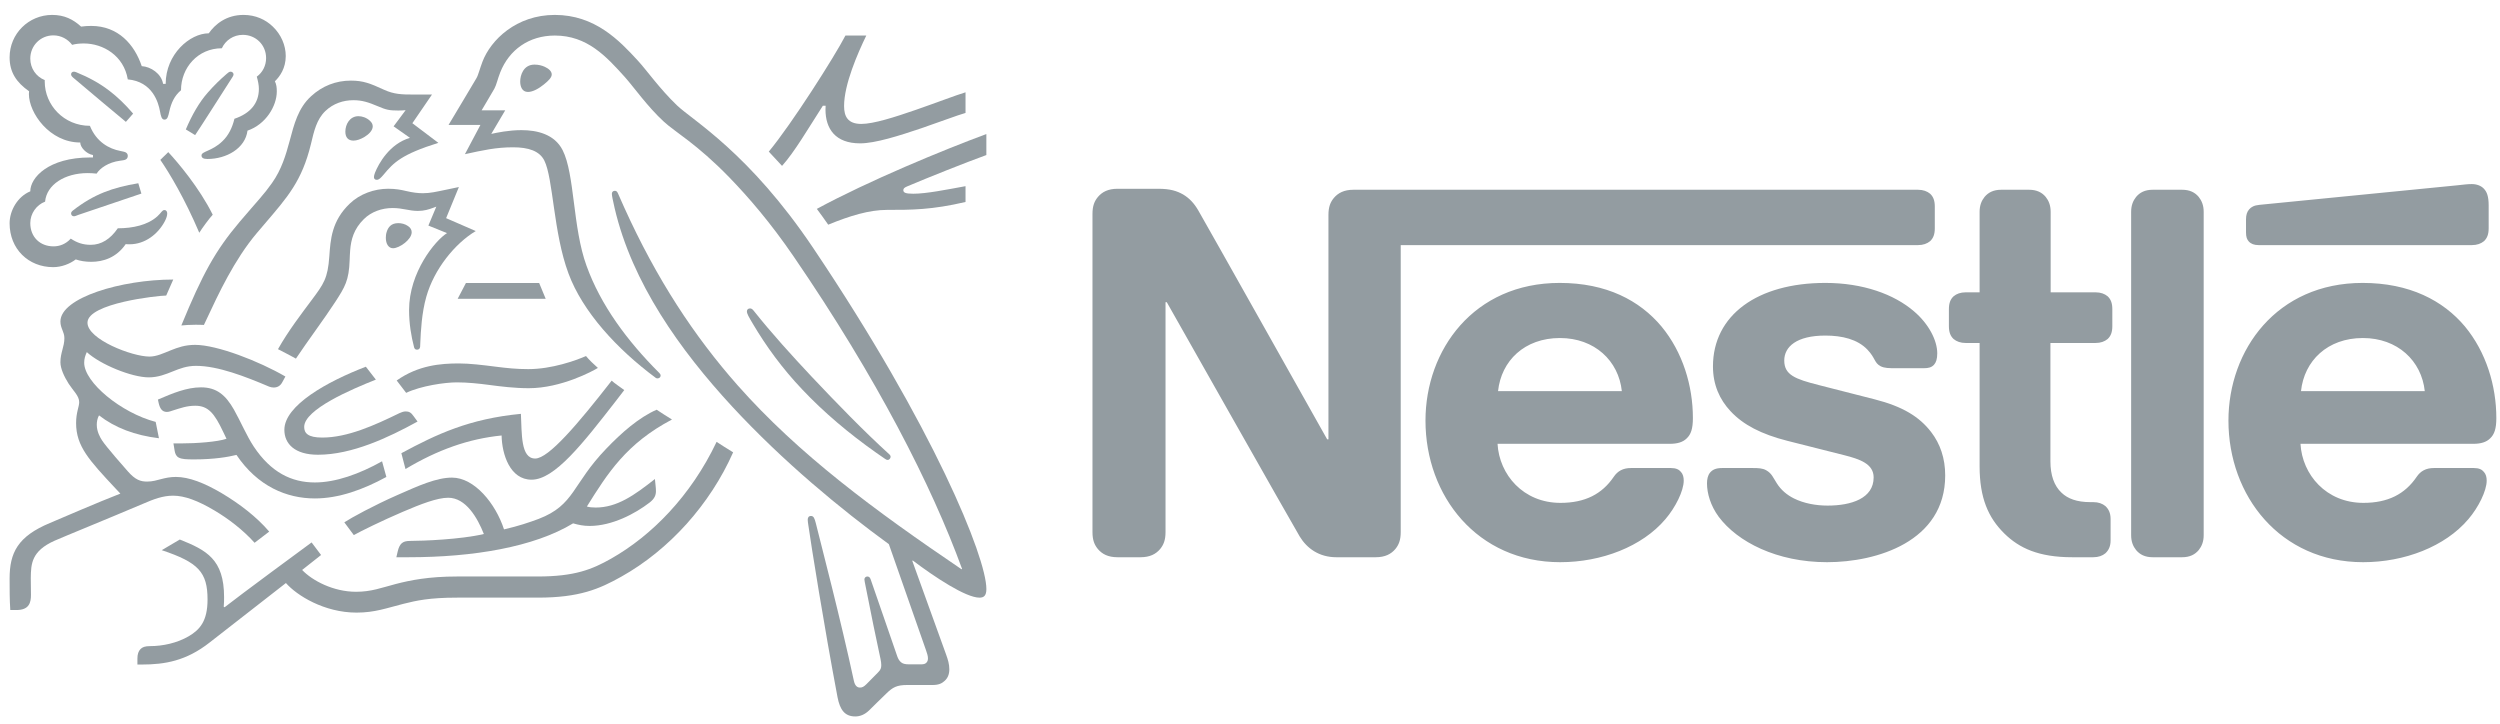 <svg width="114" height="33" viewBox="0 0 114 33" fill="none" xmlns="http://www.w3.org/2000/svg">
<path d="M60.825 9.025C60.667 9.217 60.577 9.431 60.577 9.803V20.035H60.52C60.52 20.035 54.91 10.05 54.638 9.589C54.446 9.261 54.232 9.036 53.949 8.867C53.667 8.71 53.373 8.608 52.809 8.608H50.958C50.528 8.608 50.258 8.754 50.066 8.98C49.907 9.171 49.817 9.386 49.817 9.757V24.261C49.817 24.633 49.907 24.847 50.066 25.039C50.258 25.264 50.528 25.41 50.958 25.41H52.008C52.437 25.41 52.708 25.264 52.9 25.039C53.057 24.847 53.148 24.633 53.148 24.261V13.78H53.205C53.205 13.78 59.03 24.08 59.267 24.464C59.595 25.004 60.148 25.41 60.938 25.41H62.733C63.162 25.41 63.433 25.264 63.625 25.039C63.783 24.847 63.873 24.633 63.873 24.261V11.177H87.459C87.696 11.177 87.876 11.11 88.012 10.998C88.159 10.862 88.227 10.681 88.227 10.411V9.419C88.227 9.149 88.159 8.968 88.012 8.833C87.876 8.721 87.696 8.653 87.459 8.653H61.717C61.288 8.653 61.017 8.8 60.825 9.025ZM71.122 12.901C67.204 12.901 65.002 15.956 65.002 19.179C65.002 22.616 67.362 25.636 71.144 25.636C73.03 25.636 74.882 24.926 75.942 23.675C76.406 23.134 76.778 22.379 76.778 21.917C76.778 21.759 76.744 21.624 76.654 21.523C76.564 21.41 76.428 21.342 76.191 21.342H74.374C74.012 21.342 73.764 21.477 73.583 21.748C73.053 22.526 72.284 22.931 71.156 22.931C69.462 22.931 68.367 21.646 68.288 20.238H76.146C76.496 20.238 76.744 20.159 76.914 19.99C77.106 19.81 77.196 19.55 77.196 19.065C77.196 17.59 76.733 16.057 75.762 14.885C74.769 13.701 73.256 12.901 71.122 12.901ZM83.236 12.901C80.143 12.901 78.111 14.367 78.111 16.71C78.111 17.544 78.415 18.221 78.912 18.75C79.488 19.37 80.312 19.799 81.509 20.103L84.094 20.756C84.805 20.936 85.438 21.151 85.438 21.77C85.438 22.728 84.421 23.055 83.338 23.055C82.807 23.055 82.254 22.954 81.802 22.728C81.486 22.57 81.216 22.345 81.024 22.041C80.854 21.781 80.798 21.59 80.538 21.444C80.38 21.353 80.188 21.342 79.928 21.342H78.528C78.223 21.342 78.077 21.432 77.975 21.556C77.874 21.68 77.839 21.86 77.839 22.041C77.839 22.491 77.998 23.055 78.371 23.562C79.228 24.711 81.024 25.636 83.315 25.636C85.574 25.636 88.701 24.7 88.701 21.68C88.701 20.903 88.475 20.238 88.057 19.697C87.527 19.009 86.77 18.536 85.483 18.209L82.921 17.555C81.859 17.285 81.362 17.094 81.362 16.44C81.362 15.809 81.927 15.302 83.236 15.302C84.004 15.302 84.704 15.471 85.156 15.945C85.528 16.339 85.461 16.542 85.754 16.699C85.934 16.79 86.138 16.79 86.454 16.79H87.73C87.933 16.79 88.08 16.756 88.192 16.631C88.283 16.53 88.339 16.373 88.339 16.113C88.339 15.527 87.955 14.772 87.278 14.197C86.375 13.419 84.953 12.901 83.236 12.901ZM90.27 13.33H89.638C89.401 13.33 89.22 13.397 89.085 13.51C88.938 13.646 88.87 13.826 88.87 14.096V14.874C88.87 15.144 88.938 15.324 89.085 15.46C89.22 15.572 89.401 15.64 89.638 15.64H90.27V21.263C90.27 22.705 90.665 23.607 91.399 24.329C92.076 24.993 92.957 25.41 94.493 25.41H95.452C95.69 25.41 95.87 25.343 96.006 25.23C96.152 25.095 96.243 24.914 96.243 24.644V23.664C96.243 23.393 96.152 23.213 96.006 23.077C95.87 22.965 95.69 22.897 95.452 22.897H95.317C94.707 22.897 94.29 22.74 94.007 22.469C93.669 22.154 93.499 21.669 93.499 21.038V15.64H95.554C95.791 15.64 95.972 15.572 96.107 15.46C96.254 15.324 96.322 15.144 96.322 14.874V14.096C96.322 13.826 96.254 13.646 96.107 13.51C95.972 13.397 95.791 13.33 95.554 13.33H93.51V9.656C93.51 9.363 93.42 9.149 93.285 8.98C93.115 8.777 92.878 8.653 92.529 8.653H91.252C90.902 8.653 90.665 8.777 90.496 8.98C90.36 9.149 90.27 9.363 90.27 9.656V13.33ZM97.18 24.407C97.18 24.7 97.27 24.914 97.406 25.083C97.575 25.286 97.812 25.41 98.162 25.41H99.505C99.856 25.41 100.092 25.286 100.262 25.083C100.397 24.914 100.488 24.7 100.488 24.407V9.657C100.488 9.364 100.397 9.15 100.262 8.98C100.092 8.777 99.856 8.653 99.505 8.653H98.162C97.812 8.653 97.575 8.777 97.406 8.98C97.27 9.15 97.18 9.364 97.18 9.657V24.407ZM68.311 17.837C68.457 16.451 69.519 15.414 71.133 15.414C72.714 15.414 73.809 16.451 73.956 17.837H68.311ZM112.715 11.177C112.952 11.177 113.133 11.11 113.268 10.998C113.415 10.862 113.483 10.681 113.483 10.411V9.363C113.483 8.957 113.404 8.754 113.268 8.608C113.144 8.472 112.941 8.394 112.715 8.394C112.534 8.394 112.354 8.416 112.049 8.45L103.039 9.34C102.78 9.363 102.656 9.442 102.565 9.543C102.464 9.656 102.418 9.803 102.418 10.006V10.591C102.418 10.817 102.464 10.918 102.543 11.009C102.644 11.121 102.791 11.177 102.994 11.177H112.715ZM107.736 12.901C103.818 12.901 101.617 15.956 101.617 19.179C101.617 22.616 103.977 25.636 107.759 25.636C109.644 25.636 111.496 24.926 112.557 23.675C113.02 23.134 113.393 22.379 113.393 21.917C113.393 21.759 113.358 21.624 113.268 21.523C113.178 21.41 113.042 21.342 112.805 21.342H110.988C110.626 21.342 110.378 21.477 110.197 21.748C109.667 22.526 108.899 22.931 107.77 22.931C106.076 22.931 104.981 21.646 104.902 20.238H112.783C113.133 20.238 113.381 20.159 113.55 19.99C113.742 19.81 113.833 19.55 113.833 19.065C113.833 17.59 113.369 16.057 112.399 14.885C111.405 13.701 109.87 12.901 107.736 12.901ZM104.925 17.837C105.072 16.451 106.133 15.414 107.747 15.414C109.328 15.414 110.423 16.451 110.57 17.837H104.925Z" fill="#939CA1"/>
<path d="M37.084 11.312C34.161 6.961 31.593 5.495 30.87 4.805C30.077 4.044 29.472 3.181 29.087 2.766C28.231 1.832 27.123 0.68 25.3 0.68C23.541 0.68 22.378 1.824 22.001 2.813C21.891 3.095 21.805 3.44 21.726 3.565C21.553 3.848 20.776 5.173 20.453 5.698H21.907L21.2 7.031C22.025 6.851 22.614 6.717 23.399 6.717C24.099 6.717 24.601 6.883 24.821 7.321C25.23 8.137 25.23 10.606 25.921 12.465C26.565 14.213 28.137 15.922 29.904 17.232C29.927 17.247 29.951 17.255 29.982 17.255C30.069 17.255 30.124 17.193 30.124 17.13C30.124 17.083 30.108 17.052 30.069 17.012C28.592 15.538 27.39 13.908 26.746 12.12C26.109 10.38 26.212 7.933 25.654 6.843C25.284 6.122 24.499 5.934 23.776 5.934C23.195 5.934 22.653 6.051 22.402 6.106L23.038 5.031H21.962C22.19 4.632 22.425 4.263 22.543 4.044C22.645 3.855 22.685 3.62 22.811 3.299C23.218 2.272 24.122 1.621 25.3 1.621C26.777 1.621 27.641 2.569 28.497 3.518C28.89 3.957 29.534 4.875 30.281 5.557C30.791 6.027 31.766 6.553 33.266 8.098C34.13 8.992 35.136 10.152 36.196 11.704C39.99 17.247 42.48 22.132 43.871 25.943L43.847 25.959C39.865 23.261 36.416 20.713 33.635 17.569C31.663 15.335 29.951 12.747 28.458 9.446C28.356 9.226 28.27 9.023 28.176 8.811C28.137 8.725 28.097 8.701 28.034 8.701C27.956 8.701 27.901 8.756 27.901 8.834C27.901 8.921 27.94 9.109 28.026 9.485C28.82 12.904 31.019 15.97 33.368 18.518C35.709 21.051 38.356 23.23 40.532 24.814L42.229 29.659C42.268 29.777 42.315 29.903 42.315 30.02C42.315 30.107 42.291 30.177 42.237 30.224C42.19 30.271 42.127 30.295 41.986 30.295H41.475C41.255 30.295 41.168 30.263 41.09 30.201C41.011 30.138 40.957 30.044 40.917 29.934C40.768 29.479 39.872 26.931 39.7 26.413C39.668 26.32 39.613 26.288 39.55 26.288C39.472 26.288 39.417 26.351 39.417 26.421C39.417 26.484 39.44 26.555 39.48 26.774C39.707 27.934 39.974 29.236 40.084 29.73C40.132 29.957 40.186 30.17 40.186 30.326C40.186 30.467 40.155 30.546 40.038 30.663L39.511 31.197C39.385 31.322 39.314 31.353 39.213 31.353C39.087 31.353 38.985 31.267 38.937 31.047C38.34 28.264 37.437 24.814 37.201 23.857C37.146 23.646 37.107 23.528 36.981 23.528C36.872 23.528 36.832 23.606 36.832 23.7C36.832 23.771 36.848 23.857 36.856 23.92C36.997 24.908 37.571 28.507 38.191 31.792C38.301 32.357 38.513 32.67 39.001 32.67C39.221 32.67 39.432 32.584 39.629 32.396C39.951 32.074 40.045 31.988 40.43 31.612C40.705 31.345 40.894 31.236 41.365 31.236H42.527C42.803 31.236 42.951 31.166 43.085 31.039C43.211 30.922 43.289 30.757 43.289 30.522C43.289 30.279 43.227 30.083 43.14 29.84C42.842 29.041 41.883 26.335 41.6 25.575L41.624 25.559C42.606 26.304 44.035 27.253 44.664 27.253C44.86 27.253 44.979 27.166 44.979 26.86C44.979 25.418 42.575 19.482 37.084 11.312Z" fill="#939CA1"/>
<path d="M10.116 2.201C10.281 1.84 10.642 1.589 11.074 1.589C11.663 1.589 12.134 2.045 12.134 2.648C12.134 3.001 11.97 3.307 11.71 3.495C11.766 3.699 11.805 3.879 11.805 4.051C11.805 4.71 11.412 5.173 10.69 5.416C10.595 5.815 10.422 6.176 10.139 6.443C9.668 6.898 9.189 6.898 9.189 7.086C9.189 7.188 9.26 7.25 9.456 7.25C10.328 7.25 11.184 6.765 11.286 5.957C12.119 5.675 12.622 4.836 12.622 4.17C12.622 3.996 12.606 3.848 12.535 3.707C12.763 3.487 13.03 3.111 13.03 2.554C13.03 2.068 12.818 1.574 12.441 1.213C12.111 0.891 11.647 0.68 11.106 0.68C10.32 0.68 9.809 1.104 9.519 1.519C8.662 1.519 7.555 2.468 7.555 3.825H7.437C7.358 3.354 6.872 3.04 6.463 3.016C6.133 2.029 5.387 1.182 4.161 1.182C4.02 1.182 3.847 1.19 3.698 1.213C3.337 0.884 2.936 0.68 2.378 0.68C1.31 0.68 0.438 1.535 0.438 2.616C0.438 3.291 0.744 3.754 1.326 4.162C1.326 4.162 1.318 4.248 1.318 4.287C1.318 5.149 2.26 6.498 3.659 6.498C3.659 6.717 3.934 7.016 4.24 7.07V7.18H4.122C2.198 7.18 1.381 8.106 1.381 8.725C0.807 8.96 0.438 9.595 0.438 10.183C0.438 11.351 1.294 12.182 2.426 12.182C2.802 12.182 3.187 12.034 3.455 11.829C3.651 11.9 3.902 11.939 4.161 11.939C4.703 11.939 5.308 11.751 5.732 11.132C5.796 11.139 5.85 11.139 5.913 11.139C6.604 11.139 7.201 10.684 7.516 10.089C7.594 9.94 7.625 9.823 7.625 9.736C7.625 9.65 7.586 9.579 7.5 9.579C7.39 9.579 7.374 9.681 7.178 9.862C6.738 10.262 6.062 10.41 5.371 10.41C5.033 10.905 4.617 11.164 4.138 11.164C3.784 11.164 3.51 11.069 3.227 10.881C2.999 11.132 2.716 11.234 2.441 11.234C1.821 11.234 1.381 10.803 1.381 10.175C1.381 9.736 1.663 9.344 2.056 9.195C2.126 8.419 2.959 7.893 3.996 7.893C4.13 7.893 4.263 7.901 4.405 7.917C4.562 7.667 4.939 7.4 5.473 7.329C5.584 7.314 5.669 7.306 5.732 7.274C5.796 7.243 5.827 7.18 5.827 7.109C5.827 7.047 5.803 6.992 5.74 6.953C5.685 6.921 5.591 6.906 5.481 6.882C4.986 6.788 4.397 6.482 4.099 5.737C2.912 5.737 2.04 4.789 2.04 3.722V3.652C1.647 3.495 1.381 3.119 1.381 2.671C1.381 2.084 1.844 1.613 2.433 1.613C2.786 1.613 3.093 1.786 3.29 2.045C3.455 1.998 3.643 1.982 3.823 1.982C4.703 1.982 5.646 2.538 5.827 3.62C6.958 3.722 7.225 4.679 7.296 5.079C7.335 5.283 7.366 5.455 7.5 5.455C7.641 5.455 7.672 5.298 7.72 5.086C7.806 4.687 7.956 4.365 8.254 4.115C8.254 3.087 9.024 2.201 10.116 2.201Z" fill="#939CA1"/>
<path d="M12.402 8.348C12.032 8.874 11.766 9.132 10.925 10.12C9.818 11.43 9.236 12.489 8.269 14.841C8.427 14.825 8.655 14.809 8.906 14.809C9.032 14.809 9.133 14.809 9.299 14.817L9.417 14.566C9.959 13.405 10.689 11.837 11.71 10.63L12.064 10.214C13.116 8.984 13.768 8.254 14.177 6.576C14.319 5.98 14.436 5.448 14.837 5.063C15.198 4.718 15.654 4.569 16.117 4.569C16.51 4.569 16.801 4.664 17.225 4.843C17.61 5.008 17.751 5.04 18.16 5.04C18.301 5.04 18.403 5.032 18.497 5.024L17.948 5.761L18.694 6.286C17.759 6.56 17.265 7.463 17.099 7.878C17.068 7.964 17.052 8.019 17.052 8.074C17.052 8.137 17.084 8.2 17.178 8.2C17.28 8.2 17.358 8.121 17.492 7.964C17.948 7.415 18.309 7.039 19.989 6.514L18.804 5.619L19.699 4.311H18.859C18.325 4.311 17.971 4.303 17.508 4.091C16.879 3.801 16.557 3.676 16 3.676C15.316 3.676 14.695 3.919 14.185 4.389C13.595 4.929 13.415 5.651 13.203 6.444C13.038 7.054 12.842 7.729 12.402 8.348Z" fill="#939CA1"/>
<path d="M14.208 13.688C13.76 14.291 13.148 15.083 12.676 15.922C12.826 15.993 13.321 16.26 13.494 16.353C14.036 15.538 14.79 14.535 15.284 13.774C15.732 13.084 15.913 12.786 15.944 11.861C15.953 11.704 15.953 11.555 15.968 11.406C16.007 10.928 16.133 10.442 16.589 9.995C16.926 9.657 17.413 9.486 17.901 9.486C18.372 9.486 18.646 9.618 19.055 9.618C19.346 9.618 19.558 9.548 19.747 9.478L19.896 9.423L19.534 10.286L20.383 10.63C19.841 10.967 18.654 12.418 18.654 14.135C18.654 14.755 18.749 15.326 18.882 15.836C18.898 15.891 18.93 15.946 19.016 15.946C19.094 15.946 19.15 15.899 19.158 15.813L19.166 15.632C19.189 15.107 19.228 14.276 19.44 13.531C19.794 12.277 20.744 11.1 21.695 10.536L20.343 9.948L20.925 8.529L20.289 8.662C19.904 8.741 19.621 8.811 19.283 8.811C19.063 8.811 18.812 8.78 18.514 8.709C18.285 8.654 18.041 8.607 17.697 8.607C17.076 8.607 16.408 8.842 15.953 9.281C15.12 10.073 15.072 10.928 15.017 11.689C14.947 12.7 14.758 12.951 14.208 13.688Z" fill="#939CA1"/>
<path d="M34.366 14.166C34.31 14.096 34.263 14.064 34.201 14.064C34.106 14.064 34.059 14.127 34.059 14.197C34.059 14.307 34.138 14.441 34.334 14.771C34.931 15.781 35.67 16.8 36.581 17.758C37.563 18.8 38.717 19.772 39.951 20.642L40.336 20.909C40.391 20.949 40.43 20.972 40.477 20.972C40.556 20.972 40.611 20.894 40.611 20.831C40.611 20.792 40.595 20.752 40.548 20.713C39.401 19.671 38.167 18.4 37.013 17.177C36.109 16.213 35.182 15.194 34.366 14.166Z" fill="#939CA1"/>
<path d="M9.087 10.614C9.204 10.419 9.558 9.94 9.7 9.791C9.095 8.568 8.105 7.4 7.673 6.937L7.311 7.29C7.728 7.894 8.427 9.062 9.087 10.614Z" fill="#939CA1"/>
<path d="M3.329 3.534C3.258 3.471 3.242 3.432 3.242 3.385C3.242 3.331 3.282 3.268 3.368 3.268C3.399 3.268 3.43 3.276 3.47 3.291C4.051 3.526 4.546 3.801 4.986 4.138C5.355 4.42 5.717 4.766 6.07 5.181L5.74 5.557C5.332 5.219 4.012 4.115 3.329 3.534Z" fill="#939CA1"/>
<path d="M8.898 6.161L8.474 5.902C8.749 5.251 9.087 4.656 9.487 4.208C9.77 3.887 10.037 3.628 10.336 3.37C10.406 3.315 10.446 3.268 10.516 3.268C10.595 3.268 10.65 3.331 10.65 3.393C10.65 3.424 10.634 3.463 10.603 3.51C10.124 4.255 9.189 5.73 8.898 6.161Z" fill="#939CA1"/>
<path d="M3.572 9.799C3.47 9.838 3.423 9.862 3.368 9.862C3.282 9.862 3.242 9.791 3.242 9.736C3.242 9.681 3.266 9.65 3.321 9.602C4.287 8.85 5.136 8.552 6.306 8.356L6.447 8.827L3.572 9.799Z" fill="#939CA1"/>
<path d="M23.721 3.715C23.721 3.44 23.863 2.946 24.373 2.946C24.546 2.946 24.711 2.985 24.845 3.048C25.033 3.134 25.159 3.26 25.159 3.393C25.159 3.534 25.017 3.676 24.805 3.848C24.585 4.028 24.303 4.193 24.075 4.193C23.8 4.193 23.721 3.934 23.721 3.715Z" fill="#939CA1"/>
<path d="M15.748 6.004C15.748 5.667 15.952 5.298 16.345 5.298C16.518 5.298 16.722 5.368 16.871 5.51C16.958 5.589 16.997 5.674 16.997 5.761C16.997 5.95 16.816 6.129 16.604 6.255C16.439 6.349 16.267 6.412 16.118 6.412C15.874 6.412 15.748 6.262 15.748 6.004Z" fill="#939CA1"/>
<path d="M17.594 10.842C17.594 10.764 17.602 10.669 17.633 10.575C17.697 10.371 17.829 10.175 18.16 10.175C18.309 10.175 18.474 10.214 18.607 10.309C18.726 10.387 18.773 10.489 18.773 10.591C18.773 10.928 18.207 11.32 17.924 11.32C17.72 11.32 17.594 11.124 17.594 10.842Z" fill="#939CA1"/>
<path d="M14.499 20.736C13.439 20.736 12.967 20.235 12.967 19.6C12.967 18.486 14.923 17.397 16.683 16.722L17.139 17.311C16.054 17.741 13.871 18.667 13.871 19.467C13.871 19.749 14.036 19.953 14.695 19.953C15.842 19.953 17.076 19.396 18.215 18.839C18.301 18.8 18.403 18.761 18.498 18.761C18.647 18.761 18.741 18.808 18.851 18.965L19.04 19.223C17.712 19.953 16.054 20.736 14.499 20.736Z" fill="#939CA1"/>
<path d="M17.422 21.035C16.385 21.615 15.309 22 14.358 22C13.297 22 12.355 21.544 11.569 20.36C11.239 19.858 10.98 19.232 10.666 18.675C10.289 18.016 9.88 17.663 9.166 17.663C8.514 17.663 7.877 17.93 7.201 18.22L7.233 18.369C7.288 18.612 7.382 18.784 7.609 18.784C7.712 18.784 7.814 18.738 7.87 18.722C8.246 18.604 8.521 18.502 8.906 18.502C9.495 18.502 9.778 18.848 10.178 19.694L10.328 20.008C9.919 20.149 8.961 20.22 8.246 20.22H7.909L7.964 20.556C7.987 20.698 8.042 20.815 8.16 20.87C8.301 20.941 8.506 20.949 8.859 20.949C9.754 20.949 10.406 20.839 10.783 20.744C11.75 22.18 13.077 22.729 14.358 22.729C15.449 22.729 16.557 22.328 17.618 21.749L17.422 21.035Z" fill="#939CA1"/>
<path d="M18.49 21.388L18.302 20.666C19.919 19.796 21.396 19.098 23.753 18.871C23.8 19.772 23.737 20.909 24.405 20.909C25.017 20.909 26.353 19.333 27.893 17.357C28.034 17.491 28.262 17.632 28.466 17.788L28.074 18.298C26.573 20.227 25.293 21.874 24.24 21.874C23.258 21.874 22.888 20.721 22.873 19.858C21.373 20.008 19.959 20.509 18.49 21.388Z" fill="#939CA1"/>
<path d="M39.275 5.651C38.663 5.651 38.49 5.313 38.49 4.836C38.49 3.848 39.111 2.429 39.503 1.621H38.552C38.058 2.577 36.109 5.643 35.057 6.914L35.661 7.564C36.227 6.937 36.848 5.871 37.523 4.82H37.649C37.649 4.875 37.642 4.937 37.642 4.992C37.642 5.879 38.097 6.537 39.22 6.537C39.911 6.537 40.995 6.192 42.017 5.847C42.865 5.557 43.643 5.259 44.028 5.15V4.209C43.588 4.342 42.692 4.687 41.765 5.008C40.791 5.345 39.833 5.651 39.275 5.651Z" fill="#939CA1"/>
<path d="M41.373 8.497C42.315 8.098 44.004 7.423 44.978 7.07V6.113C43.022 6.835 39.589 8.254 37.248 9.525C37.311 9.602 37.72 10.175 37.767 10.246C38.756 9.838 39.644 9.571 40.445 9.571C41.569 9.571 42.488 9.571 44.028 9.21V8.489C43.164 8.647 42.245 8.834 41.648 8.834C41.294 8.834 41.192 8.787 41.192 8.67C41.192 8.599 41.239 8.552 41.373 8.497Z" fill="#939CA1"/>
<path d="M21.247 12.904L20.869 13.626H24.884L24.585 12.904H21.247Z" fill="#939CA1"/>
<path d="M6.785 17.208C7.209 17.208 7.555 17.067 7.885 16.934C8.199 16.808 8.513 16.683 8.937 16.683C9.943 16.683 11.184 17.169 12.276 17.632C12.339 17.655 12.409 17.671 12.48 17.671C12.653 17.671 12.787 17.592 12.873 17.428L13.014 17.169C11.813 16.471 9.896 15.726 8.898 15.726C8.443 15.726 8.112 15.844 7.799 15.969C7.445 16.111 7.139 16.26 6.816 16.26C6.023 16.26 3.989 15.475 3.989 14.715C3.989 13.822 7.225 13.477 7.579 13.477L7.9 12.747C5.552 12.747 2.755 13.57 2.755 14.66C2.755 14.974 2.936 15.13 2.936 15.42C2.936 15.812 2.755 16.079 2.755 16.518C2.755 16.808 2.928 17.177 3.132 17.499C3.352 17.836 3.611 18.055 3.611 18.337C3.611 18.549 3.47 18.8 3.47 19.294C3.47 20.352 4.075 20.996 5.253 22.258L5.489 22.508C4.515 22.885 2.7 23.669 2.276 23.849C0.807 24.461 0.438 25.206 0.438 26.382C0.438 26.837 0.438 27.354 0.469 27.817H0.752C1.341 27.817 1.412 27.464 1.412 27.127C1.412 26.9 1.404 26.641 1.404 26.358C1.412 25.708 1.436 25.128 2.488 24.657C2.913 24.469 4.994 23.622 6.542 22.964C6.997 22.767 7.421 22.603 7.892 22.603C8.419 22.603 9.024 22.83 9.778 23.277C10.414 23.654 11.082 24.163 11.609 24.751L12.276 24.241C11.702 23.567 10.909 22.964 10.116 22.493C9.322 22.023 8.616 21.748 8.019 21.748C7.759 21.748 7.547 21.795 7.367 21.842C7.155 21.898 6.958 21.96 6.707 21.96C6.416 21.96 6.172 21.89 5.819 21.482C5.685 21.333 4.837 20.368 4.656 20.086C4.57 19.953 4.413 19.686 4.413 19.372C4.413 19.239 4.436 19.083 4.515 18.941C5.245 19.506 6.149 19.851 7.248 19.984L7.099 19.239C5.52 18.824 3.839 17.436 3.839 16.542C3.839 16.354 3.886 16.221 3.958 16.056C4.57 16.621 6.007 17.208 6.785 17.208Z" fill="#939CA1"/>
<path d="M18.089 17.35C19.079 16.652 20.1 16.573 20.925 16.573C21.42 16.573 22.001 16.644 22.614 16.722C23.109 16.785 23.556 16.832 24.09 16.832C25.167 16.832 26.251 16.44 26.722 16.236C26.855 16.401 27.084 16.621 27.264 16.777C27.036 16.919 25.591 17.702 24.114 17.702C23.462 17.702 22.842 17.624 22.307 17.553C21.836 17.491 21.326 17.436 20.83 17.436C20.289 17.436 19.197 17.593 18.521 17.914L18.089 17.35Z" fill="#939CA1"/>
<path d="M32.677 20.149C31.498 22.627 29.707 24.43 27.869 25.473C26.997 25.966 26.211 26.288 24.515 26.288H20.846C19.535 26.288 18.71 26.461 18.066 26.625C17.374 26.806 16.934 26.985 16.235 26.985C15.198 26.985 14.24 26.476 13.777 25.99L14.641 25.308L14.209 24.735C13.957 24.916 10.886 27.182 10.241 27.691L10.202 27.668C10.218 27.512 10.218 27.37 10.218 27.229C10.218 25.504 9.416 25.088 8.199 24.602L7.375 25.088C9.047 25.645 9.464 26.092 9.464 27.338C9.464 28.327 9.11 28.718 8.599 29.017C8.073 29.323 7.421 29.463 6.848 29.463C6.604 29.463 6.494 29.511 6.408 29.597C6.314 29.691 6.266 29.832 6.266 30.028V30.303H6.463C7.515 30.303 8.49 30.138 9.558 29.299L13.038 26.586C13.533 27.151 14.782 27.935 16.259 27.935C17.091 27.935 17.626 27.73 18.395 27.535C18.992 27.386 19.574 27.252 20.846 27.252H24.53C26.416 27.252 27.327 26.86 28.332 26.296C30.516 25.073 32.378 23.003 33.431 20.626C33.156 20.455 32.897 20.297 32.677 20.149Z" fill="#939CA1"/>
<path d="M26.762 23.097C27.712 21.576 28.56 20.227 30.642 19.13C30.422 18.996 30.108 18.793 29.943 18.683C29.134 19.035 28.333 19.741 27.65 20.455C26.078 22.085 26.219 23.026 24.562 23.662C24.145 23.818 23.635 23.991 22.983 24.14C22.598 22.956 21.632 21.779 20.611 21.779C19.903 21.779 19.087 22.148 18.144 22.564C17.037 23.05 16.023 23.607 15.701 23.818L16.133 24.399C16.463 24.217 17.413 23.747 18.364 23.34C19.189 22.987 19.935 22.697 20.438 22.697C21.247 22.697 21.773 23.614 22.064 24.351C21.003 24.602 19.259 24.665 18.734 24.665C18.49 24.665 18.403 24.704 18.317 24.775C18.238 24.845 18.175 24.971 18.136 25.143L18.074 25.41H18.638C21.577 25.41 24.35 24.947 26.133 23.865C26.385 23.936 26.605 23.983 26.887 23.983C27.908 23.983 28.961 23.426 29.621 22.917C29.856 22.736 29.911 22.571 29.911 22.391C29.911 22.305 29.903 22.227 29.895 22.148L29.864 21.843C28.922 22.587 28.136 23.144 27.162 23.144C26.989 23.144 26.864 23.128 26.762 23.097Z" fill="#939CA1"/>
</svg>
